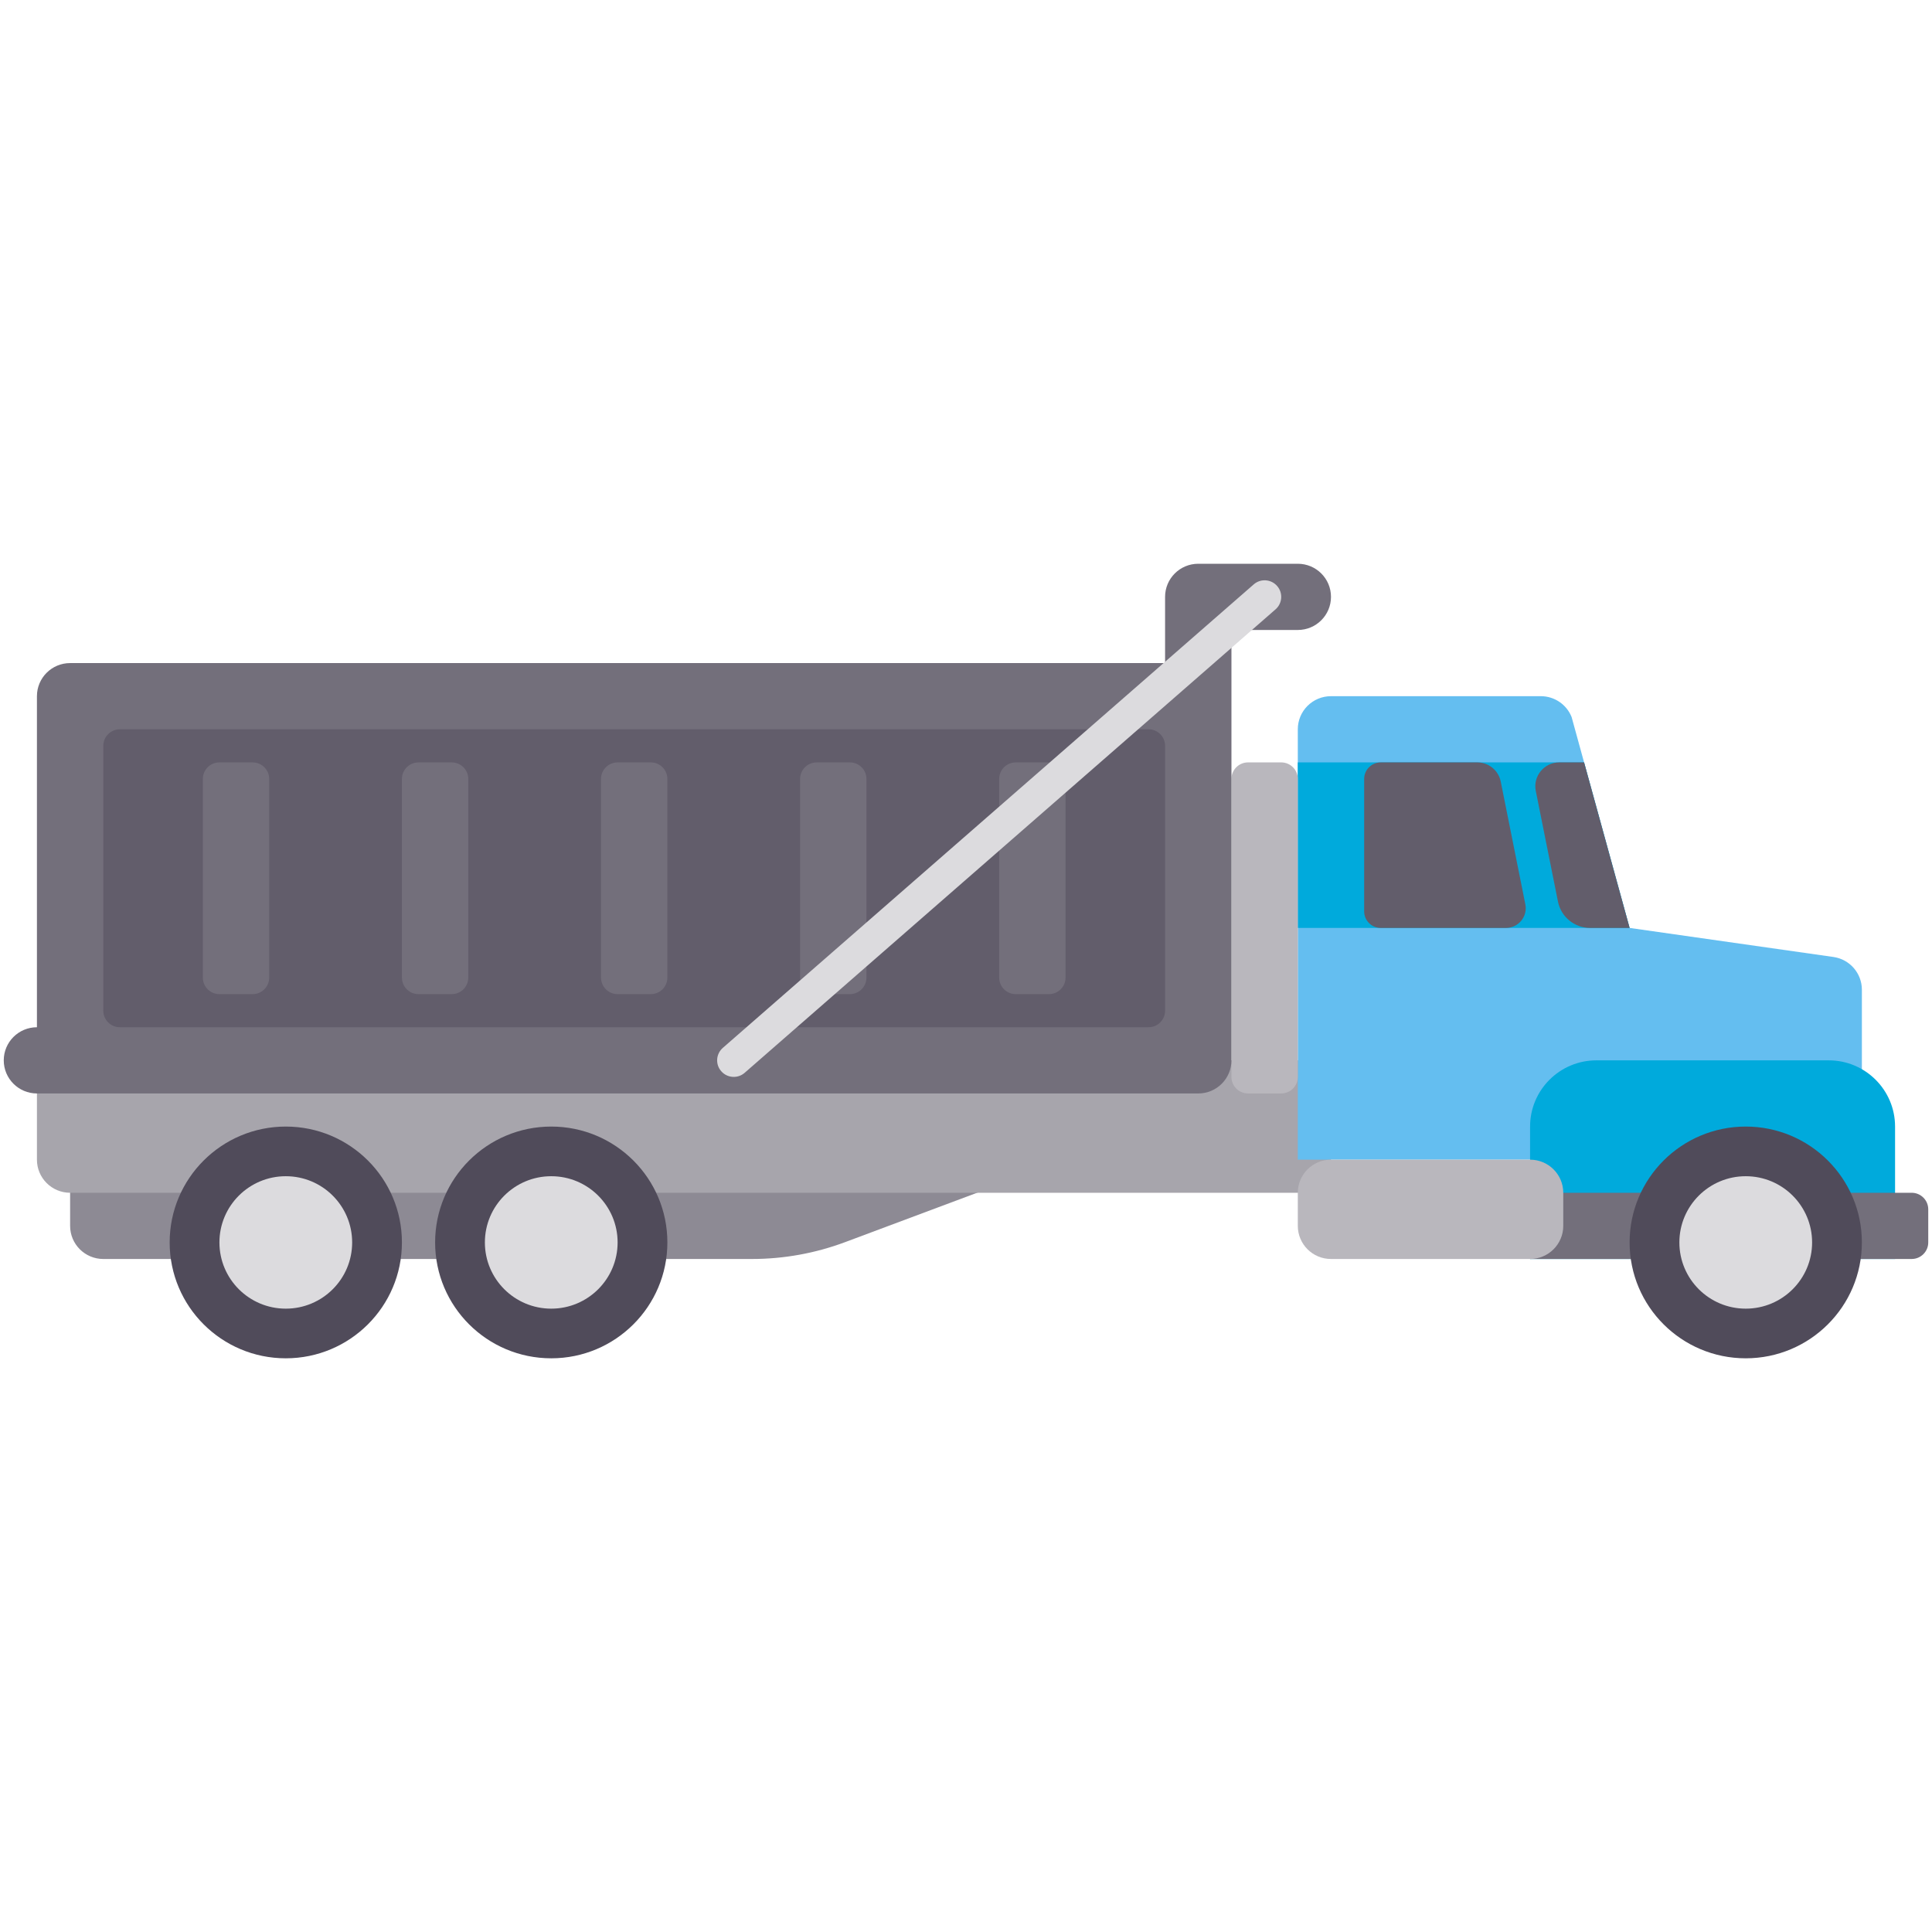 <?xml version="1.0" encoding="UTF-8"?>
<svg width="120px" height="120px" viewBox="0 0 120 120" version="1.1" xmlns="http://www.w3.org/2000/svg" xmlns:xlink="http://www.w3.org/1999/xlink">
    <!-- Generator: Sketch 51.1 (57501) - http://www.bohemiancoding.com/sketch -->
    <title>Truck24</title>
    <desc>Created with Sketch.</desc>
    <defs></defs>
    <g id="Truck24" stroke="none" stroke-width="1" fill="none" fill-rule="evenodd">
        <g id="delivery-truck-2" transform="translate(0, 35)">
            <path d="M46.706,43.198 L6.416,43.198 C5.278,43.198 4.355,42.277 4.355,41.141 L4.355,37.029 L66.183,37.029 L52.495,42.15 C50.644,42.843 48.683,43.198 46.706,43.198 Z" id="Shape" fill="#8D8A94"></path>
            <path d="M82.67,39.085 L4.355,39.085 C3.217,39.085 2.294,38.164 2.294,37.029 L2.294,30.86 L82.67,30.86 L82.67,39.085 Z" id="Shape" fill="#A7A5AC"></path>
            <path d="M101.218,22.635 L97.615,9.534 C97.302,8.753 96.544,8.241 95.701,8.241 L82.67,8.241 C81.532,8.241 80.609,9.162 80.609,10.297 L80.609,37.029 L115.645,37.029 L115.645,26.475 C115.645,25.451 114.891,24.584 113.875,24.439 L101.218,22.635 Z" id="Shape" fill="#64BEF0"></path>
            <polygon id="Shape" fill="#00AADC" points="98.39 12.354 80.609 12.354 80.609 22.635 101.218 22.635"></polygon>
            <path d="M95.036,43.198 L117.706,43.198 L117.706,34.973 C117.706,32.701 115.86,30.86 113.584,30.86 L99.157,30.86 C96.881,30.86 95.036,32.701 95.036,34.973 L95.036,43.198 L95.036,43.198 Z" id="Shape" fill="#00AADC"></path>
            <path d="M118.736,43.198 L95.036,43.198 L95.036,39.085 L118.736,39.085 C119.305,39.085 119.767,39.546 119.767,40.113 L119.767,42.17 C119.767,42.737 119.305,43.198 118.736,43.198 Z" id="Shape" fill="#736F7B"></path>
            <ellipse id="Oval" fill="#504B5A" cx="108.431" cy="42.17" rx="7.213" ry="7.197"></ellipse>
            <ellipse id="Oval" fill="#DCDBDE" cx="108.431" cy="42.17" rx="4.122" ry="4.113"></ellipse>
            <path d="M82.67,43.198 L95.036,43.198 C96.174,43.198 97.097,42.277 97.097,41.141 L97.097,39.085 C97.097,37.949 96.174,37.029 95.036,37.029 L82.67,37.029 C81.532,37.029 80.609,37.949 80.609,39.085 L80.609,41.141 C80.609,42.277 81.532,43.198 82.67,43.198 Z" id="Shape" fill="#B9B7BD"></path>
            <ellipse id="Oval" fill="#504B5A" cx="17.751" cy="42.17" rx="7.213" ry="7.197"></ellipse>
            <ellipse id="Oval" fill="#DCDBDE" cx="17.751" cy="42.17" rx="4.122" ry="4.113"></ellipse>
            <ellipse id="Oval" fill="#504B5A" cx="34.239" cy="42.17" rx="7.213" ry="7.197"></ellipse>
            <ellipse id="Oval" fill="#DCDBDE" cx="34.239" cy="42.17" rx="4.122" ry="4.113"></ellipse>
            <path d="M79.579,32.916 L77.518,32.916 C76.948,32.916 76.487,32.456 76.487,31.888 L76.487,13.382 C76.487,12.814 76.948,12.354 77.518,12.354 L79.579,12.354 C80.148,12.354 80.609,12.814 80.609,13.382 L80.609,31.888 C80.609,32.456 80.148,32.916 79.579,32.916 Z" id="Shape" fill="#B9B7BD"></path>
            <path d="M80.609,0.016 L74.426,0.016 C73.287,0.016 72.365,0.937 72.365,2.072 L72.365,6.185 L4.355,6.185 C3.217,6.185 2.294,7.106 2.294,8.241 L2.294,28.804 C1.156,28.804 0.233,29.725 0.233,30.86 C0.233,31.996 1.156,32.917 2.294,32.917 L74.426,32.917 C75.565,32.917 76.487,31.996 76.487,30.86 L76.487,4.129 L80.609,4.129 C81.748,4.129 82.67,3.208 82.67,2.072 C82.67,0.937 81.748,0.016 80.609,0.016 Z" id="Shape" fill="#736F7B"></path>
            <path d="M98.766,22.635 L101.218,22.635 L98.39,12.354 L96.846,12.354 C95.909,12.354 95.207,13.209 95.39,14.125 L96.769,21.002 C96.96,21.952 97.795,22.635 98.766,22.635 Z" id="Shape" fill="#625D6B"></path>
            <path d="M93.539,22.635 L85.761,22.635 C85.192,22.635 84.731,22.175 84.731,21.607 L84.731,13.382 C84.731,12.814 85.192,12.354 85.761,12.354 L91.759,12.354 C92.466,12.354 93.074,12.851 93.213,13.543 L94.742,21.171 C94.894,21.928 94.313,22.635 93.539,22.635 Z" id="Shape" fill="#625D6B"></path>
            <path d="M71.335,28.804 L7.447,28.804 C6.878,28.804 6.416,28.344 6.416,27.776 L6.416,11.325 C6.416,10.758 6.878,10.297 7.447,10.297 L71.335,10.297 C71.904,10.297 72.366,10.758 72.366,11.325 L72.366,27.776 C72.366,28.344 71.904,28.804 71.335,28.804 Z" id="Shape" fill="#625D6B"></path>
            <path d="M15.69,26.748 L13.629,26.748 C13.06,26.748 12.599,26.287 12.599,25.72 L12.599,13.382 C12.599,12.814 13.06,12.354 13.629,12.354 L15.69,12.354 C16.26,12.354 16.721,12.814 16.721,13.382 L16.721,25.72 C16.721,26.287 16.259,26.748 15.69,26.748 Z" id="Shape" fill="#736F7B"></path>
            <path d="M28.056,26.748 L25.995,26.748 C25.426,26.748 24.964,26.287 24.964,25.72 L24.964,13.382 C24.964,12.814 25.426,12.354 25.995,12.354 L28.056,12.354 C28.625,12.354 29.086,12.814 29.086,13.382 L29.086,25.72 C29.086,26.287 28.625,26.748 28.056,26.748 Z" id="Shape" fill="#736F7B"></path>
            <path d="M40.421,26.748 L38.36,26.748 C37.791,26.748 37.33,26.287 37.33,25.72 L37.33,13.382 C37.33,12.814 37.791,12.354 38.36,12.354 L40.421,12.354 C40.991,12.354 41.452,12.814 41.452,13.382 L41.452,25.72 C41.452,26.287 40.99,26.748 40.421,26.748 Z" id="Shape" fill="#736F7B"></path>
            <path d="M52.787,26.748 L50.726,26.748 C50.156,26.748 49.695,26.287 49.695,25.72 L49.695,13.382 C49.695,12.814 50.156,12.354 50.726,12.354 L52.787,12.354 C53.356,12.354 53.817,12.814 53.817,13.382 L53.817,25.72 C53.817,26.287 53.356,26.748 52.787,26.748 Z" id="Shape" fill="#736F7B"></path>
            <path d="M65.152,26.748 L63.091,26.748 C62.522,26.748 62.061,26.287 62.061,25.72 L62.061,13.382 C62.061,12.814 62.522,12.354 63.091,12.354 L65.152,12.354 C65.721,12.354 66.183,12.814 66.183,13.382 L66.183,25.72 C66.183,26.287 65.721,26.748 65.152,26.748 Z" id="Shape" fill="#736F7B"></path>
            <path d="M45.574,31.888 C45.288,31.888 45.002,31.77 44.799,31.537 C44.422,31.11 44.467,30.461 44.895,30.086 L77.87,1.298 C78.296,0.925 78.949,0.966 79.323,1.396 C79.7,1.823 79.655,2.472 79.227,2.847 L46.252,31.634 C46.057,31.805 45.815,31.888 45.574,31.888 Z" id="Shape" fill="#DCDBDE"></path>
        </g>
    </g>
</svg>
